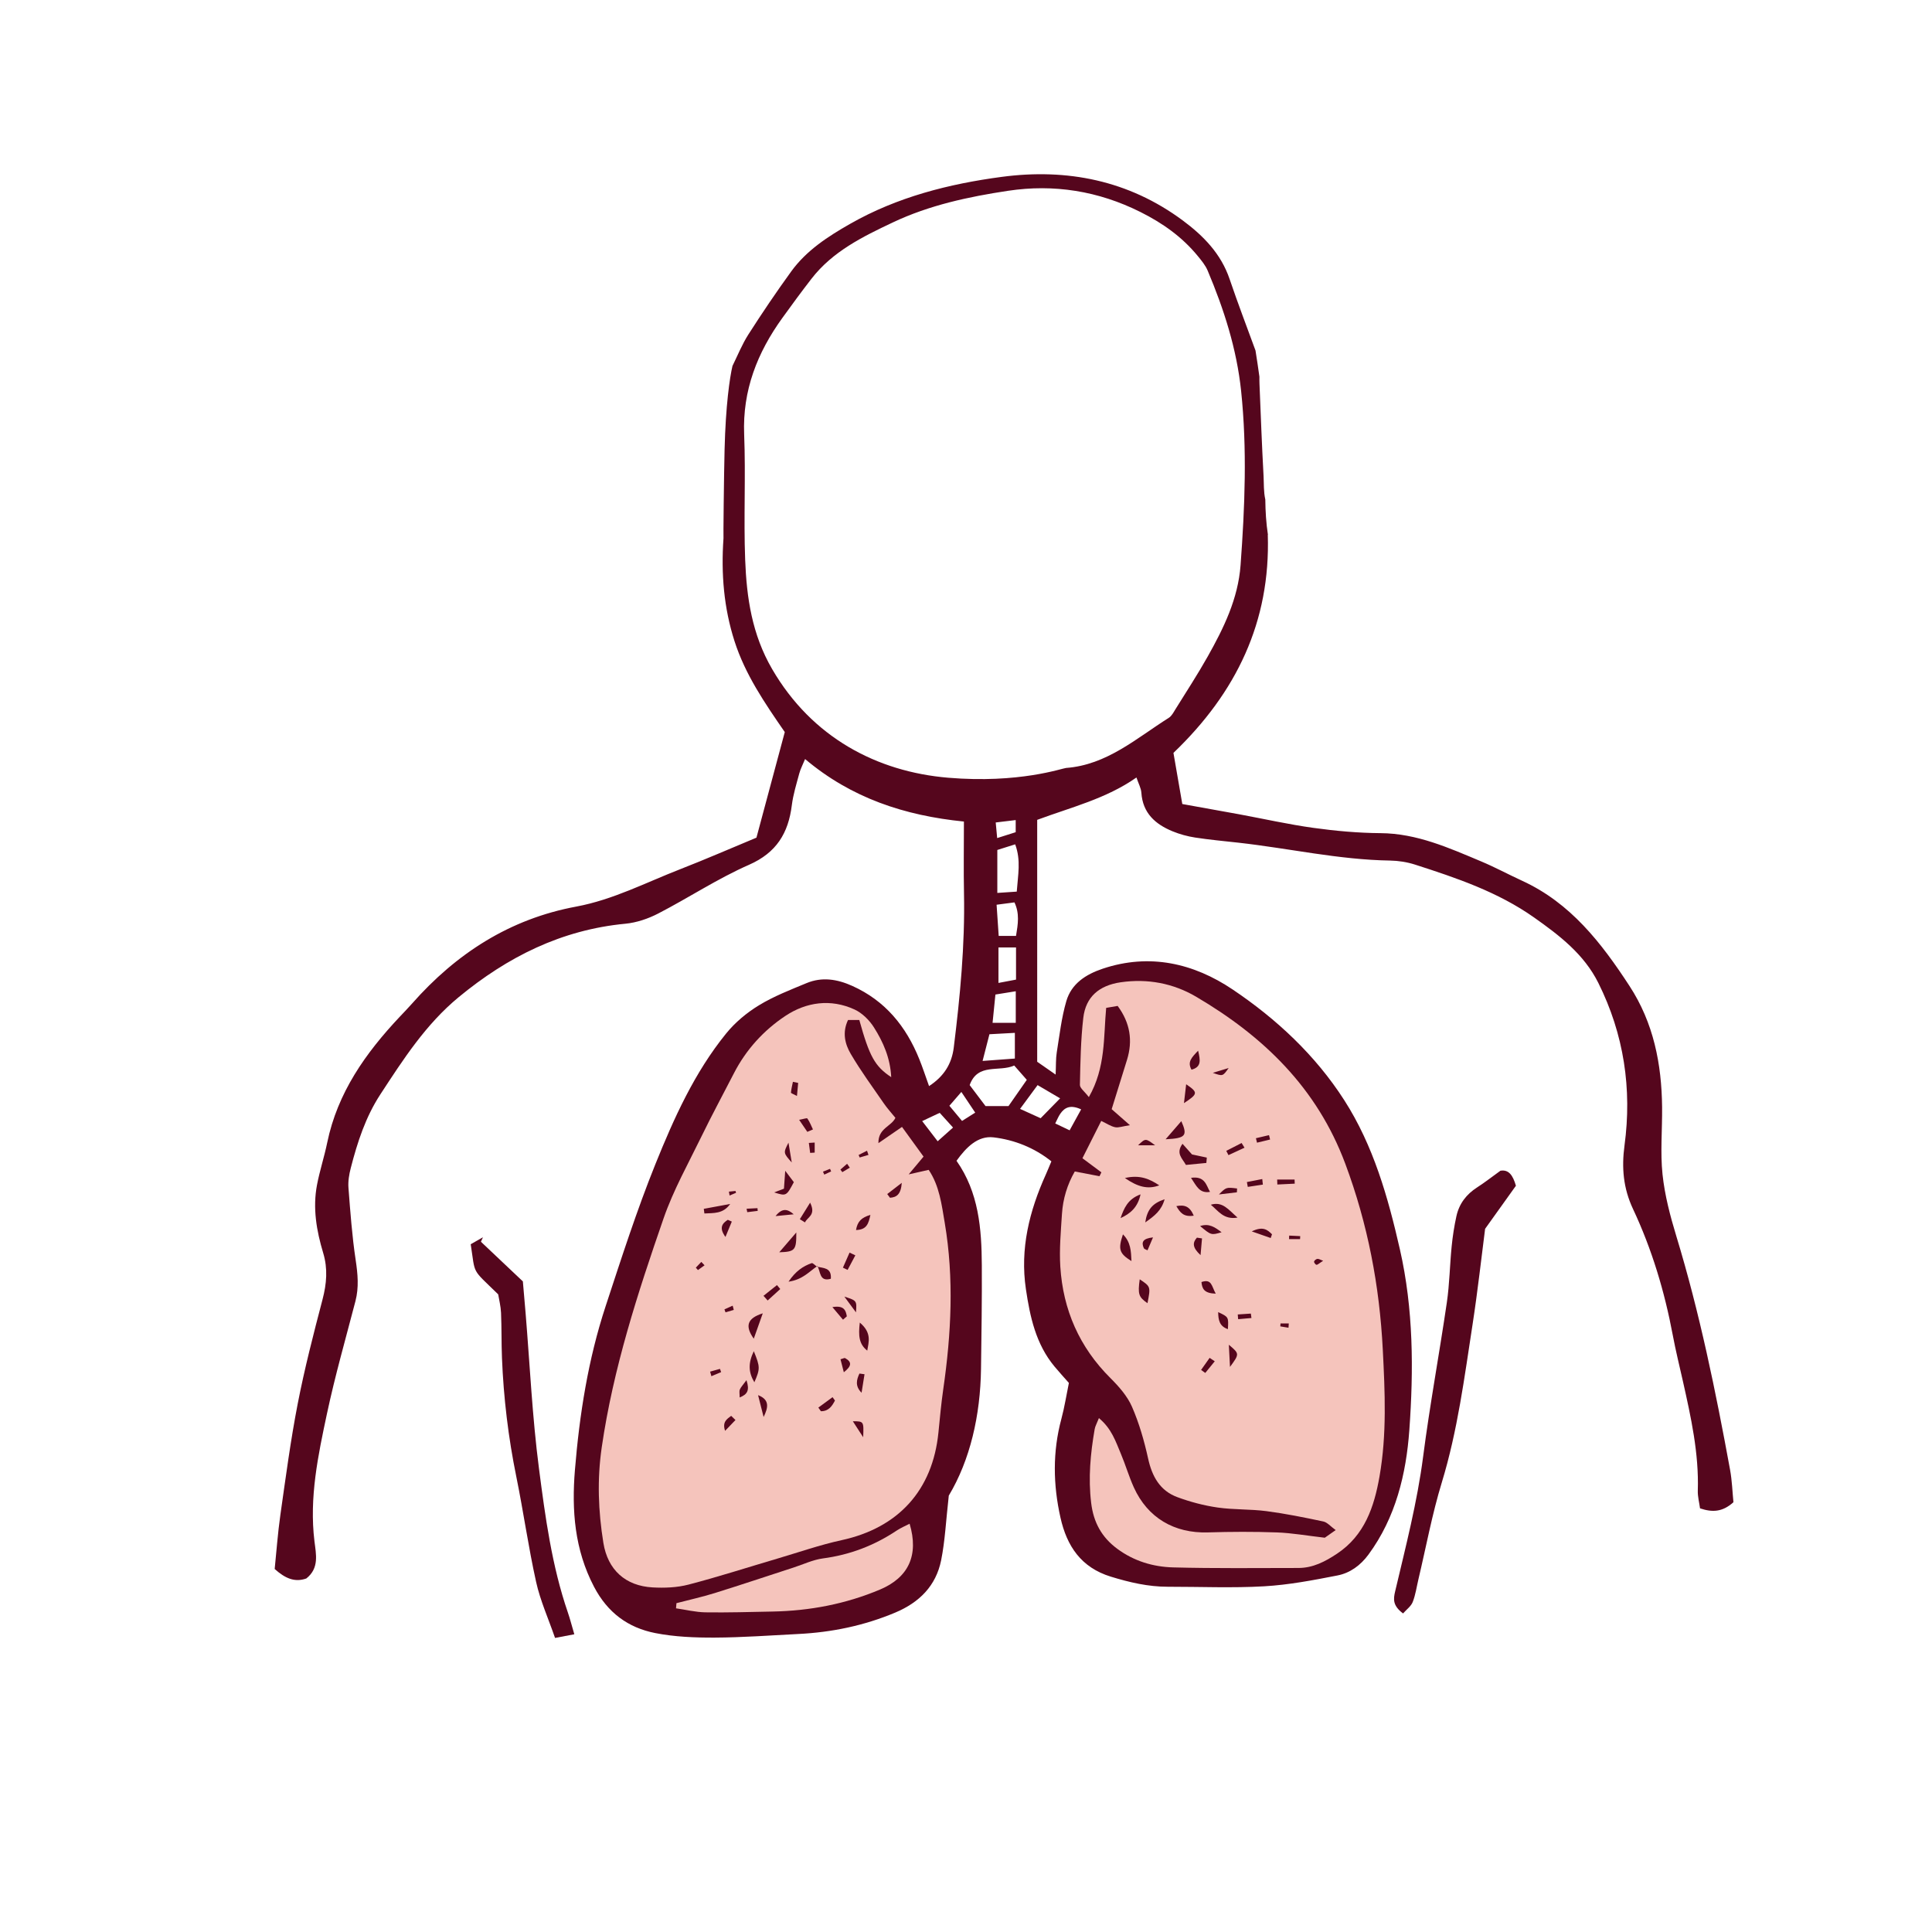<svg version="1.1" id="svg" xmlns="http://www.w3.org/2000/svg" xmlns:xlink="http://www.w3.org/1999/xlink" x="0px" y="0px"
	 width="200px" height="200px" viewBox="0 0 200 200" enable-background="new 0 0 200 200" xml:space="preserve">
<path class="stroke" fill="#55061d"  fill-rule="evenodd" clip-rule="evenodd" d="M179.094,152.138c-1.492-8.138-3.147-16.238-5.56-24.167
	c-0.636-2.089-1.202-4.24-1.43-6.4c-0.242-2.295-0.02-4.639-0.044-6.96c-0.047-4.465-0.88-8.718-3.372-12.539
	c-2.904-4.455-6.101-8.593-11.113-10.894c-1.421-0.652-2.801-1.4-4.242-2.004c-3.349-1.405-6.659-2.9-10.424-2.927
	c-2.311-0.017-4.634-0.226-6.924-0.543c-2.6-0.359-5.169-0.942-7.753-1.418c-1.9-0.351-3.803-0.687-5.841-1.054
	c-0.321-1.856-0.625-3.614-0.916-5.293c6.531-6.253,10.051-13.604,9.767-22.574c0.004-0.001,0.008-0.004,0.013-0.006
	c-0.187-1.218-0.257-2.433-0.271-3.646c-0.185-0.837-0.138-1.651-0.181-2.438c-0.175-3.176-0.29-6.356-0.422-9.535
	c-0.011-0.241-0.01-0.488-0.008-0.745c-0.123-0.901-0.259-1.805-0.404-2.709c-0.901-2.464-1.839-4.913-2.681-7.396
	c-0.891-2.628-2.719-4.488-4.857-6.073c-5.59-4.146-11.979-5.402-18.719-4.508c-5.468,0.726-10.829,2.083-15.706,4.864
	c-2.305,1.314-4.522,2.75-6.101,4.928c-1.545,2.131-3.02,4.315-4.438,6.532c-0.65,1.018-1.105,2.161-1.642,3.25
	c-0.286,1.226-0.703,4.075-0.817,8.651c-0.068,2.728-0.138,9.191-0.113,9.196c-0.258,3.667,0.037,7.201,1.141,10.643
	c1.105,3.449,3.121,6.396,5.204,9.412c-0.977,3.643-1.948,7.259-2.933,10.93c-2.677,1.112-5.259,2.24-7.882,3.261
	c-3.557,1.384-6.969,3.168-10.772,3.874c-6.885,1.278-12.421,4.854-17.001,10.043c-0.415,0.47-0.853,0.92-1.283,1.376
	c-3.527,3.748-6.432,7.849-7.497,13.021c-0.302,1.465-0.774,2.896-1.055,4.364c-0.46,2.4-0.055,4.752,0.64,7.056
	c0.489,1.62,0.358,3.179-0.068,4.806c-0.937,3.576-1.863,7.163-2.568,10.79c-0.741,3.811-1.249,7.668-1.797,11.515
	c-0.272,1.906-0.407,3.831-0.589,5.601c1.094,0.984,2.079,1.402,3.271,0.984c1.365-1.067,1.007-2.535,0.846-3.855
	c-0.551-4.511,0.371-8.875,1.297-13.216c0.834-3.912,1.938-7.766,2.946-11.639c0.373-1.43,0.241-2.817,0.023-4.266
	c-0.372-2.473-0.553-4.977-0.746-7.472c-0.052-0.672,0.068-1.381,0.238-2.04c0.688-2.678,1.536-5.293,3.072-7.641
	c2.368-3.62,4.693-7.238,8.098-10.049c5.056-4.173,10.65-6.976,17.261-7.604c1.156-0.111,2.35-0.516,3.388-1.052
	c3.163-1.634,6.159-3.621,9.406-5.047c2.852-1.254,4.073-3.283,4.434-6.168c0.139-1.113,0.481-2.204,0.773-3.294
	c0.123-0.457,0.352-0.884,0.6-1.486c4.784,4.039,10.306,5.854,16.442,6.47c0,2.586-0.041,5.021,0.008,7.455
	c0.106,5.345-0.404,10.646-1.059,15.939c-0.211,1.704-1.026,2.991-2.558,3.992c-0.376-1.046-0.665-1.938-1.016-2.804
	c-1.366-3.384-3.521-6.035-6.933-7.568c-1.567-0.705-3.135-0.952-4.733-0.288c-1.672,0.694-3.385,1.356-4.923,2.293
	c-1.264,0.769-2.471,1.775-3.4,2.921c-3.273,4.034-5.398,8.752-7.317,13.51c-1.943,4.817-3.534,9.78-5.158,14.719
	c-1.811,5.506-2.708,11.211-3.18,16.968c-0.342,4.159-0.04,8.224,1.979,12.08c1.408,2.688,3.526,4.238,6.338,4.792
	c2.01,0.396,4.107,0.477,6.165,0.468c2.882-0.012,5.763-0.229,8.644-0.373c3.471-0.173,6.818-0.864,10.04-2.219
	c2.498-1.052,4.214-2.772,4.747-5.419c0.403-2.009,0.496-4.081,0.79-6.686c2.208-3.688,3.271-8.285,3.336-13.137
	c0.049-3.574,0.103-7.148,0.083-10.723c-0.021-3.788-0.32-7.531-2.619-10.802c0.994-1.383,2.202-2.62,3.837-2.425
	c2.141,0.256,4.208,1.062,5.984,2.483c-0.237,0.562-0.396,0.964-0.574,1.358c-1.707,3.781-2.686,7.682-2.063,11.875
	c0.428,2.882,1.032,5.686,2.96,8.006c0.478,0.574,0.984,1.125,1.489,1.699c-0.261,1.27-0.452,2.511-0.776,3.715
	c-0.92,3.414-0.861,6.833-0.092,10.246c0.659,2.922,2.121,5.144,5.209,6.093c1.94,0.595,3.865,1.046,5.894,1.045
	c3.326-0.003,6.66,0.143,9.975-0.046c2.548-0.146,5.088-0.632,7.601-1.124c1.299-0.254,2.377-1.042,3.2-2.159
	c2.824-3.832,3.905-8.354,4.231-12.879c0.448-6.24,0.434-12.542-0.979-18.731c-1.233-5.402-2.735-10.721-5.756-15.429
	c-2.988-4.656-7.017-8.411-11.555-11.461c-4.023-2.705-8.58-3.78-13.442-2.154c-1.759,0.589-3.248,1.548-3.777,3.364
	c-0.502,1.723-0.704,3.537-0.991,5.318c-0.103,0.637-0.07,1.295-0.115,2.282c-0.875-0.609-1.418-0.987-1.908-1.328V84.871
	c3.523-1.31,7.126-2.179,10.275-4.386c0.215,0.643,0.477,1.102,0.509,1.578c0.14,2.11,1.446,3.261,3.231,3.994
	c0.744,0.306,1.543,0.523,2.339,0.646c1.486,0.229,2.987,0.365,4.483,0.532c5.231,0.585,10.392,1.766,15.686,1.85
	c0.867,0.014,1.766,0.154,2.591,0.419c4.302,1.383,8.573,2.827,12.327,5.476c2.638,1.863,5.169,3.805,6.648,6.772
	c2.652,5.321,3.498,10.965,2.709,16.827c-0.311,2.312-0.125,4.433,0.881,6.576c1.953,4.159,3.269,8.539,4.116,13.06
	c0.299,1.601,0.693,3.184,1.05,4.773c0.837,3.732,1.665,7.464,1.541,11.331c-0.019,0.605,0.15,1.217,0.231,1.826
	c1.259,0.418,2.31,0.4,3.458-0.636C179.34,154.466,179.304,153.286,179.094,152.138z M97.067,118.143
	c-0.613-0.799-1.053-1.37-1.604-2.088c0.659-0.309,1.183-0.555,1.817-0.854c0.432,0.478,0.835,0.923,1.378,1.523
	C98.153,117.175,97.722,117.559,97.067,118.143z M99.59,116.039c-0.435-0.521-0.824-0.988-1.31-1.57
	c0.375-0.433,0.713-0.823,1.24-1.431c0.515,0.77,0.909,1.358,1.433,2.14C100.386,115.537,100.036,115.757,99.59,116.039z
	 M102.021,114.5c-0.49-0.649-1.015-1.342-1.642-2.172c0.841-2.333,3.042-1.317,4.613-2.025c0.482,0.549,0.876,0.997,1.302,1.482
	c-0.67,0.961-1.271,1.824-1.893,2.715H102.021z M105.178,96.887h-1.793c-0.074-1.091-0.142-2.104-0.218-3.229
	c0.728-0.096,1.255-0.164,1.849-0.243C105.56,94.569,105.386,95.642,105.178,96.887z M105.179,98.082v3.327
	c-0.532,0.101-1.06,0.2-1.818,0.344v-3.671H105.179z M105.254,92.3c-0.729,0.049-1.27,0.086-2.012,0.135v-4.447
	c0.532-0.168,1.145-0.362,1.849-0.583C105.706,89.062,105.38,90.563,105.254,92.3z M105.145,86.148
	c-0.605,0.192-1.174,0.373-1.918,0.609c-0.054-0.582-0.096-1.025-0.15-1.615c0.702-0.084,1.28-0.154,2.068-0.249V86.148z
	 M105.152,102.614v3.271h-2.402c0.109-1.081,0.198-1.97,0.295-2.931C103.776,102.837,104.356,102.743,105.152,102.614z
	 M105.058,106.921v2.66c-1.041,0.077-2.043,0.151-3.341,0.247c0.266-1.034,0.468-1.823,0.709-2.763
	C103.283,107.018,104.056,106.976,105.058,106.921z M111.92,114.842c-0.392,0.713-0.748,1.36-1.192,2.168
	c-0.622-0.296-1.001-0.478-1.491-0.711c0.195-0.382,0.322-0.709,0.515-0.991C110.22,114.621,110.828,114.342,111.92,114.842z
	 M107.411,112.33c0.866,0.51,1.489,0.875,2.332,1.37c-0.73,0.746-1.35,1.378-2.016,2.058c-0.714-0.324-1.314-0.596-2.13-0.966
	C106.212,113.957,106.736,113.246,107.411,112.33z M120.996,74.307c-3.357,2.119-6.411,4.878-10.64,5.192
	c-0.376,0.027-4.855,1.632-12.21,1.011c-7.354-0.621-14.093-4.154-18.216-11.249c-2.092-3.6-2.641-7.394-2.791-11.329
	c-0.165-4.315,0.068-8.646-0.104-12.96c-0.181-4.556,1.358-8.458,3.951-12.054c0.986-1.369,1.986-2.728,3.018-4.062
	c2.189-2.83,5.305-4.356,8.425-5.832c3.774-1.787,7.849-2.66,11.926-3.273c4.735-0.715,9.344,0.014,13.706,2.198
	c2.286,1.143,4.292,2.562,5.909,4.526c0.395,0.48,0.812,0.981,1.049,1.545c1.685,3.999,3.005,8.1,3.461,12.45
	c0.631,6.017,0.386,12.024-0.057,18.035c-0.256,3.477-1.743,6.51-3.407,9.468c-1.044,1.855-2.212,3.641-3.335,5.449
	C121.484,73.74,121.293,74.119,120.996,74.307z"/>
<path class="stroke" fill="#55061d"  fill-rule="evenodd" clip-rule="evenodd" d="M145.244,167.023c-1.088-0.815-1.008-1.485-0.819-2.285
	c1.09-4.625,2.286-9.221,2.898-13.957c0.69-5.334,1.676-10.629,2.454-15.953c0.28-1.917,0.305-3.871,0.498-5.801
	c0.104-1.054,0.267-2.107,0.495-3.141c0.283-1.278,1.027-2.254,2.142-2.968c0.782-0.502,1.517-1.081,2.411-1.724
	c0.863-0.147,1.289,0.471,1.604,1.554c-0.896,1.252-1.87,2.615-3.189,4.458c-0.38,2.932-0.761,6.409-1.293,9.864
	c-0.849,5.5-1.55,11.021-3.187,16.383c-1.003,3.282-1.628,6.681-2.422,10.027c-0.188,0.791-0.3,1.613-0.593,2.362
	C146.07,166.281,145.609,166.607,145.244,167.023z"/>
<path class="stroke" fill="#55061d"  fill-rule="evenodd" clip-rule="evenodd" d="M59.453,169.18c-0.843,0.159-1.357,0.257-1.995,0.378
	c-0.697-2.02-1.529-3.86-1.958-5.789c-0.802-3.605-1.312-7.273-2.05-10.894c-0.829-4.064-1.32-8.161-1.486-12.299
	c-0.063-1.559-0.029-3.121-0.097-4.679c-0.03-0.678-0.204-1.352-0.294-1.906c-2.813-2.744-2.345-1.957-2.844-5.188
	c0.378-0.216,0.823-0.47,1.268-0.724c-0.071,0.154-0.143,0.31-0.213,0.465c1.312,1.24,2.624,2.481,4.343,4.107
	c0.058,0.663,0.174,1.964,0.281,3.264c0.444,5.371,0.691,10.765,1.386,16.103c0.653,5.02,1.329,10.07,2.99,14.904
	C59.003,167.559,59.168,168.21,59.453,169.18z"/>
<path fill-rule="evenodd" clip-rule="evenodd" fill="#f5c4bc" class="fill" d="M92.259,111.507c-1.698-1.125-2.257-2.153-3.303-5.915
	c-0.376,0-0.778,0-1.169,0c-0.616,1.297-0.313,2.492,0.281,3.504c1.04,1.772,2.262,3.438,3.43,5.132
	c0.352,0.511,0.775,0.972,1.195,1.491c-0.422,0.905-1.788,1.06-1.76,2.619c0.911-0.625,1.609-1.106,2.442-1.68
	c0.78,1.075,1.497,2.062,2.231,3.074c-0.509,0.609-0.895,1.069-1.54,1.84c0.896-0.203,1.444-0.326,2.072-0.468
	c1.114,1.65,1.342,3.598,1.662,5.485c0.971,5.744,0.676,11.489-0.154,17.226c-0.215,1.488-0.35,2.988-0.5,4.486
	c-0.6,5.979-4.148,9.856-10.011,11.134c-2.257,0.492-4.456,1.261-6.676,1.916c-3.061,0.902-6.1,1.884-9.185,2.687
	c-1.187,0.309-2.483,0.36-3.717,0.291c-2.808-0.157-4.644-1.811-5.096-4.615c-0.53-3.283-0.656-6.547-0.167-9.903
	c1.188-8.164,3.718-15.944,6.398-23.681c1.018-2.938,2.568-5.696,3.936-8.508c1.064-2.191,2.228-4.334,3.339-6.501
	c1.259-2.456,3.094-4.467,5.341-5.957c2.16-1.433,4.686-1.793,7.146-0.665c0.798,0.365,1.542,1.105,2.018,1.859
	C91.428,107.871,92.16,109.52,92.259,111.507z M84.615,131.058c0.343,0.549,0.184,1.671,1.394,1.318
	c0.092-1.2-0.808-1.075-1.456-1.266c-0.18-0.124-0.411-0.392-0.533-0.349c-0.895,0.314-1.655,0.825-2.393,1.917
	C83.086,132.473,83.774,131.627,84.615,131.058z M78.092,143.093c0.605-1.401,0.608-1.582-0.059-3.219
	C77.428,141.142,77.484,142.073,78.092,143.093z M78.962,135.955c-1.599,0.508-1.875,1.295-0.932,2.625
	C78.349,137.681,78.639,136.865,78.962,135.955z M89.007,136.913c-0.162,1.364-0.084,2.232,0.771,2.904
	C89.931,138.907,90.262,137.97,89.007,136.913z M82.178,122.377c-0.207-0.273-0.438-0.578-0.892-1.178
	c-0.061,0.864-0.096,1.36-0.132,1.854c-0.301,0.115-0.603,0.229-1.016,0.385C81.402,123.83,81.402,123.83,82.178,122.377z
	 M80.669,129.635c1.643-0.052,1.776-0.216,1.764-2.049C81.812,128.306,81.37,128.821,80.669,129.635z M72.857,125.138
	c0.021,0.16,0.042,0.32,0.062,0.48c0.948-0.056,1.935,0.062,2.671-0.985C74.68,124.801,73.768,124.97,72.857,125.138z
	 M79.049,146.686c0.443-0.911,0.695-1.774-0.573-2.26C78.667,145.179,78.857,145.933,79.049,146.686z M90.104,125.767
	c-0.927,0.267-1.344,0.688-1.489,1.565C89.727,127.302,89.908,126.675,90.104,125.767z M82.8,126.211
	c0.178,0.11,0.355,0.222,0.534,0.333c0.223-0.552,1.181-0.732,0.53-2.045C83.417,125.217,83.108,125.714,82.8,126.211z
	 M91.846,123.608c0.095,0.128,0.19,0.256,0.285,0.384c0.663-0.051,1.131-0.315,1.221-1.546
	C92.665,122.977,92.256,123.292,91.846,123.608z M75.099,128.048c0.219-0.53,0.438-1.061,0.658-1.591
	c-0.138-0.061-0.277-0.12-0.415-0.181C74.778,126.634,74.397,127.086,75.099,128.048z M89.495,142.26
	c-0.175-0.024-0.351-0.047-0.527-0.071c-0.295,0.642-0.477,1.287,0.221,1.987C89.291,143.537,89.393,142.899,89.495,142.26z
	 M89.356,148.78c0.066-1.648,0.066-1.648-1.07-1.651C88.684,147.741,89.02,148.261,89.356,148.78z M88.61,135.853
	c0.091-1.212,0.091-1.212-1.202-1.628C87.968,134.982,88.289,135.418,88.61,135.853z M87.268,136.614
	c0.132-0.115,0.264-0.231,0.396-0.346c-0.104-0.629-0.297-1.16-1.494-0.956C86.637,135.865,86.952,136.239,87.268,136.614z
	 M88.545,129.951c-0.2-0.093-0.399-0.188-0.599-0.282c-0.229,0.52-0.458,1.038-0.687,1.558c0.162,0.077,0.324,0.154,0.485,0.232
	C88.012,130.956,88.279,130.454,88.545,129.951z M84.715,145.714c0.088,0.125,0.176,0.251,0.265,0.376
	c0.785,0.007,1.149-0.515,1.455-1.109c-0.082-0.115-0.166-0.23-0.249-0.346C85.695,144.995,85.205,145.354,84.715,145.714z
	 M76.135,146.999c-0.148-0.144-0.296-0.287-0.443-0.431c-0.449,0.333-0.941,0.635-0.63,1.551
	C75.419,147.746,75.777,147.372,76.135,146.999z M82.165,125.704c-0.603-0.527-1.164-0.716-1.88,0.185
	C81.103,125.809,81.634,125.757,82.165,125.704z M83.574,117.169c0.194-0.083,0.389-0.167,0.583-0.25
	c-0.184-0.383-0.337-0.789-0.578-1.132c-0.054-0.077-0.413,0.06-0.852,0.137C83.082,116.444,83.328,116.807,83.574,117.169z
	 M82.626,112.104c-0.181-0.039-0.362-0.076-0.543-0.115c-0.074,0.372-0.172,0.742-0.202,1.118c-0.005,0.068,0.27,0.157,0.62,0.347
	C82.551,112.91,82.589,112.507,82.626,112.104z M79.037,134.141c0.144,0.162,0.287,0.323,0.431,0.486
	c0.434-0.396,0.87-0.792,1.304-1.187c-0.113-0.136-0.227-0.271-0.34-0.408C79.967,133.402,79.502,133.771,79.037,134.141z
	 M81.623,118.29c-0.542,1.057-0.542,1.057,0.338,2.05C81.822,119.497,81.747,119.04,81.623,118.29z M77.275,142.874
	c-0.377,0.519-0.587,0.724-0.689,0.974c-0.077,0.188-0.015,0.434-0.015,0.818C77.364,144.341,77.623,143.95,77.275,142.874z
	 M87.353,142.057c0.757-0.599,0.907-1.037,0.136-1.465c-0.071-0.04-0.212,0.049-0.481,0.121
	C87.11,141.115,87.215,141.521,87.353,142.057z M84.336,118.277c-0.202,0.013-0.403,0.026-0.605,0.038
	c0.045,0.345,0.091,0.688,0.136,1.032c0.156-0.01,0.312-0.02,0.469-0.03C84.336,118.97,84.336,118.624,84.336,118.277z
	 M75.96,135.601c-0.038-0.146-0.076-0.292-0.113-0.438c-0.285,0.128-0.569,0.256-0.854,0.384c0.038,0.102,0.076,0.203,0.113,0.305
	C75.392,135.768,75.676,135.685,75.96,135.601z M89.905,119.555c-0.051-0.144-0.102-0.288-0.152-0.432
	c-0.289,0.146-0.579,0.292-0.868,0.438c0.036,0.087,0.072,0.175,0.107,0.262C89.297,119.734,89.601,119.644,89.905,119.555z
	 M73.511,141.992c0.044,0.157,0.089,0.315,0.133,0.472c0.336-0.14,0.672-0.281,1.008-0.422c-0.041-0.112-0.081-0.224-0.122-0.336
	C74.19,141.802,73.851,141.897,73.511,141.992z M87.971,120.878c-0.093-0.136-0.186-0.271-0.279-0.406
	c-0.23,0.2-0.461,0.401-0.692,0.602c0.066,0.089,0.132,0.177,0.198,0.266C87.455,121.185,87.713,121.031,87.971,120.878z
	 M72.936,130.983c-0.112-0.117-0.224-0.233-0.335-0.351c-0.189,0.198-0.38,0.396-0.569,0.594c0.073,0.084,0.146,0.168,0.22,0.252
	C72.479,131.314,72.708,131.148,72.936,130.983z M77.287,125.126c0.023,0.119,0.045,0.238,0.068,0.357
	c0.361-0.043,0.722-0.088,1.083-0.133c-0.008-0.094-0.016-0.188-0.024-0.281C78.039,125.088,77.663,125.106,77.287,125.126z
	 M75.455,123.357c0.023,0.135,0.048,0.27,0.072,0.404c0.223-0.095,0.447-0.19,0.671-0.285c-0.02-0.062-0.04-0.125-0.06-0.187
	C75.91,123.312,75.683,123.335,75.455,123.357z M86.039,121.266c-0.038-0.089-0.077-0.178-0.114-0.267
	c-0.244,0.097-0.487,0.193-0.73,0.29c0.044,0.103,0.089,0.204,0.133,0.307C85.564,121.486,85.802,121.375,86.039,121.266z"/>
<path fill-rule="evenodd" clip-rule="evenodd" fill="#f5c4bc" class="fill" d="M113.759,146.802c1.326,1.099,1.738,2.429,2.264,3.671
	c0.488,1.153,0.838,2.367,1.354,3.507c1.43,3.152,4.192,4.76,7.663,4.654c2.379-0.072,4.764-0.083,7.142,0.002
	c1.553,0.057,3.098,0.334,4.96,0.549c0.129-0.091,0.52-0.364,1.127-0.791c-0.527-0.38-0.868-0.803-1.279-0.89
	c-1.954-0.415-3.917-0.813-5.896-1.072c-1.675-0.218-3.391-0.134-5.061-0.376c-1.408-0.204-2.816-0.577-4.151-1.07
	c-1.804-0.667-2.621-2.142-3.029-3.996c-0.402-1.823-0.924-3.652-1.668-5.358c-0.482-1.108-1.358-2.101-2.231-2.97
	c-3.215-3.199-4.912-7.072-5.192-11.547c-0.112-1.804,0.055-3.631,0.171-5.442c0.1-1.573,0.554-3.058,1.328-4.402
	c0.926,0.177,1.742,0.333,2.559,0.49c0.065-0.134,0.13-0.267,0.194-0.401c-0.599-0.446-1.197-0.892-1.961-1.461
	c0.617-1.225,1.249-2.48,1.945-3.863c0.568,0.271,0.98,0.556,1.433,0.652c0.352,0.074,0.753-0.089,1.538-0.208
	c-0.817-0.718-1.313-1.153-1.89-1.659c0.52-1.672,1.058-3.39,1.588-5.109c0.613-1.988,0.326-3.824-0.969-5.579
	c-0.349,0.059-0.696,0.118-1.188,0.202c-0.283,3.031-0.033,6.151-1.793,9.237c-0.439-0.58-0.933-0.929-0.926-1.269
	c0.047-2.311,0.086-4.632,0.349-6.925c0.253-2.203,1.662-3.371,3.879-3.693c2.79-0.404,5.452,0.114,7.794,1.491
	c6.967,4.096,12.513,9.429,15.446,17.283c2.337,6.257,3.549,12.647,3.887,19.26c0.224,4.386,0.425,8.779-0.341,13.132
	c-0.553,3.141-1.535,6.085-4.4,7.99c-1.225,0.815-2.49,1.475-3.993,1.476c-4.321,0.003-8.644,0.055-12.963-0.059
	c-2.081-0.055-4.078-0.654-5.801-1.934c-1.597-1.184-2.448-2.72-2.691-4.737c-0.313-2.591-0.076-5.117,0.364-7.649
	C113.371,147.646,113.534,147.373,113.759,146.802z M124.882,120.387c0.015-0.184,0.031-0.369,0.046-0.553
	c-0.524-0.112-1.049-0.224-1.532-0.327c-0.319-0.358-0.614-0.687-0.984-1.102c-0.718,0.998-0.03,1.493,0.355,2.188
	C123.49,120.521,124.186,120.454,124.882,120.387z M120.007,122.708c-0.979-0.652-1.989-1.121-3.558-0.76
	C117.787,122.874,118.826,123.145,120.007,122.708z M117.983,132.434c-0.211,1.539-0.116,1.831,0.804,2.473
	C119.121,133.192,119.121,133.192,117.983,132.434z M120.664,117.937c2.086-0.1,2.295-0.371,1.626-1.876
	C121.796,116.63,121.337,117.16,120.664,117.937z M115.999,126.099c0.991-0.455,1.778-1.09,2.07-2.459
	C116.728,124.135,116.349,125.101,115.999,126.099z M116.247,127.78c-0.521,1.549-0.384,1.978,0.883,2.767
	C117.082,129.512,117.056,128.585,116.247,127.78z M125.343,124.713c0.757,0.612,1.328,1.586,2.765,1.33
	C127.167,125.229,126.573,124.342,125.343,124.713z M118.556,126.545c0.977-0.693,1.673-1.221,2.005-2.397
	C119.305,124.56,118.754,125.207,118.556,126.545z M127.328,141.503c0.994-1.357,0.994-1.357-0.118-2.295
	C127.256,140.1,127.292,140.802,127.328,141.503z M125.26,123.383c-0.391-0.673-0.509-1.668-1.967-1.454
	C123.863,122.766,124.147,123.563,125.26,123.383z M122.564,114.196c1.469-0.968,1.477-1.1,0.227-1.954
	C122.717,112.882,122.652,113.444,122.564,114.196z M124.236,126.921c1.146,0.954,1.146,0.954,2.223,0.642
	C125.784,127.058,125.183,126.607,124.236,126.921z M134.031,122.532c-0.006-0.142-0.012-0.284-0.018-0.427
	c-0.601,0-1.201,0-1.802,0c0.006,0.171,0.012,0.343,0.019,0.515C132.83,122.59,133.431,122.562,134.031,122.532z M124.432,128.2
	c-0.175-0.026-0.351-0.054-0.526-0.08c-0.473,0.527-0.471,1.031,0.375,1.81C124.348,129.159,124.39,128.68,124.432,128.2z
	 M127.11,137.593c0.077-1.258,0.074-1.257-1.006-1.764C126.117,136.641,126.231,137.291,127.11,137.593z M124.028,108.768
	c-0.685,0.717-1.132,1.167-0.684,1.966C124.377,110.453,124.268,109.777,124.028,108.768z M123.577,125.846
	c-0.408-0.96-0.937-1.155-1.802-0.989C122.167,125.527,122.526,126.007,123.577,125.846z M125.851,133.92
	c-0.435-0.785-0.402-1.566-1.476-1.205C124.443,133.41,124.639,133.881,125.851,133.92z M131.544,128.16
	c0.044-0.13,0.089-0.258,0.134-0.388c-0.451-0.432-0.896-0.881-2.096-0.299C130.479,127.787,131.012,127.974,131.544,128.16z
	 M128.043,123.427c0.006-0.132,0.013-0.264,0.019-0.395c-1.125-0.139-1.125-0.139-1.878,0.617
	C126.944,123.559,127.494,123.492,128.043,123.427z M119.577,118.56c-0.992-0.741-0.992-0.741-1.763,0
	C118.52,118.56,119.048,118.56,119.577,118.56z M128.832,118.81c-0.1-0.162-0.2-0.325-0.301-0.486
	c-0.529,0.271-1.058,0.542-1.587,0.812c0.076,0.147,0.151,0.295,0.227,0.443C127.725,119.322,128.278,119.066,128.832,118.81z
	 M119.359,128.094c-1.06,0.116-1.234,0.492-0.946,1.125c0.037,0.084,0.194,0.113,0.377,0.213
	C118.947,129.062,119.102,128.699,119.359,128.094z M125.752,140.919c-0.177-0.118-0.354-0.236-0.532-0.354
	c-0.294,0.417-0.589,0.833-0.884,1.25c0.145,0.104,0.289,0.207,0.433,0.311C125.097,141.723,125.425,141.32,125.752,140.919z
	 M130.732,122.63c-0.021-0.192-0.042-0.384-0.063-0.575c-0.53,0.103-1.06,0.207-1.59,0.31c0.03,0.167,0.06,0.333,0.09,0.5
	C129.689,122.786,130.211,122.708,130.732,122.63z M130.013,117.828c0.037,0.154,0.075,0.307,0.112,0.462
	c0.451-0.109,0.902-0.219,1.354-0.327c-0.037-0.151-0.074-0.303-0.111-0.454C130.916,117.615,130.464,117.721,130.013,117.828z
	 M125.55,111.06c1.032,0.366,1.032,0.366,1.64-0.499C126.498,110.771,126.023,110.915,125.55,111.06z M133.456,127.908
	c-0.004,0.121-0.01,0.241-0.015,0.362c0.38,0,0.76,0,1.141,0c0.005-0.102,0.01-0.204,0.016-0.306
	C134.217,127.945,133.836,127.927,133.456,127.908z M129.549,136.44c-0.021-0.152-0.042-0.305-0.062-0.458
	c-0.452,0.031-0.903,0.06-1.355,0.091c0.013,0.162,0.026,0.325,0.04,0.488C128.631,136.521,129.09,136.48,129.549,136.44z
	 M133.384,137.446c0.01-0.148,0.021-0.297,0.031-0.445c-0.286,0-0.571,0-0.856,0c-0.007,0.102-0.015,0.203-0.022,0.305
	C132.818,137.352,133.102,137.399,133.384,137.446z M136.97,130.517c-0.288-0.104-0.45-0.217-0.595-0.198
	c-0.131,0.017-0.314,0.16-0.343,0.278c-0.021,0.094,0.15,0.326,0.249,0.333C136.407,130.938,136.545,130.785,136.97,130.517z"/>
<path fill-rule="evenodd" clip-rule="evenodd" fill="#f5c4bc" class="fill" d="M70.026,165.959c1.319-0.345,2.654-0.639,3.955-1.043
	c2.734-0.852,5.449-1.763,8.173-2.647c1.012-0.328,2.006-0.807,3.044-0.944c2.791-0.368,5.318-1.338,7.646-2.894
	c0.408-0.272,0.87-0.462,1.319-0.696c0.972,3.255-0.108,5.567-3.058,6.812c-3.564,1.503-7.284,2.207-11.135,2.28
	c-2.314,0.044-4.63,0.117-6.943,0.082c-1.017-0.016-2.03-0.27-3.046-0.415C69.996,166.315,70.011,166.137,70.026,165.959z"/>
</svg>

